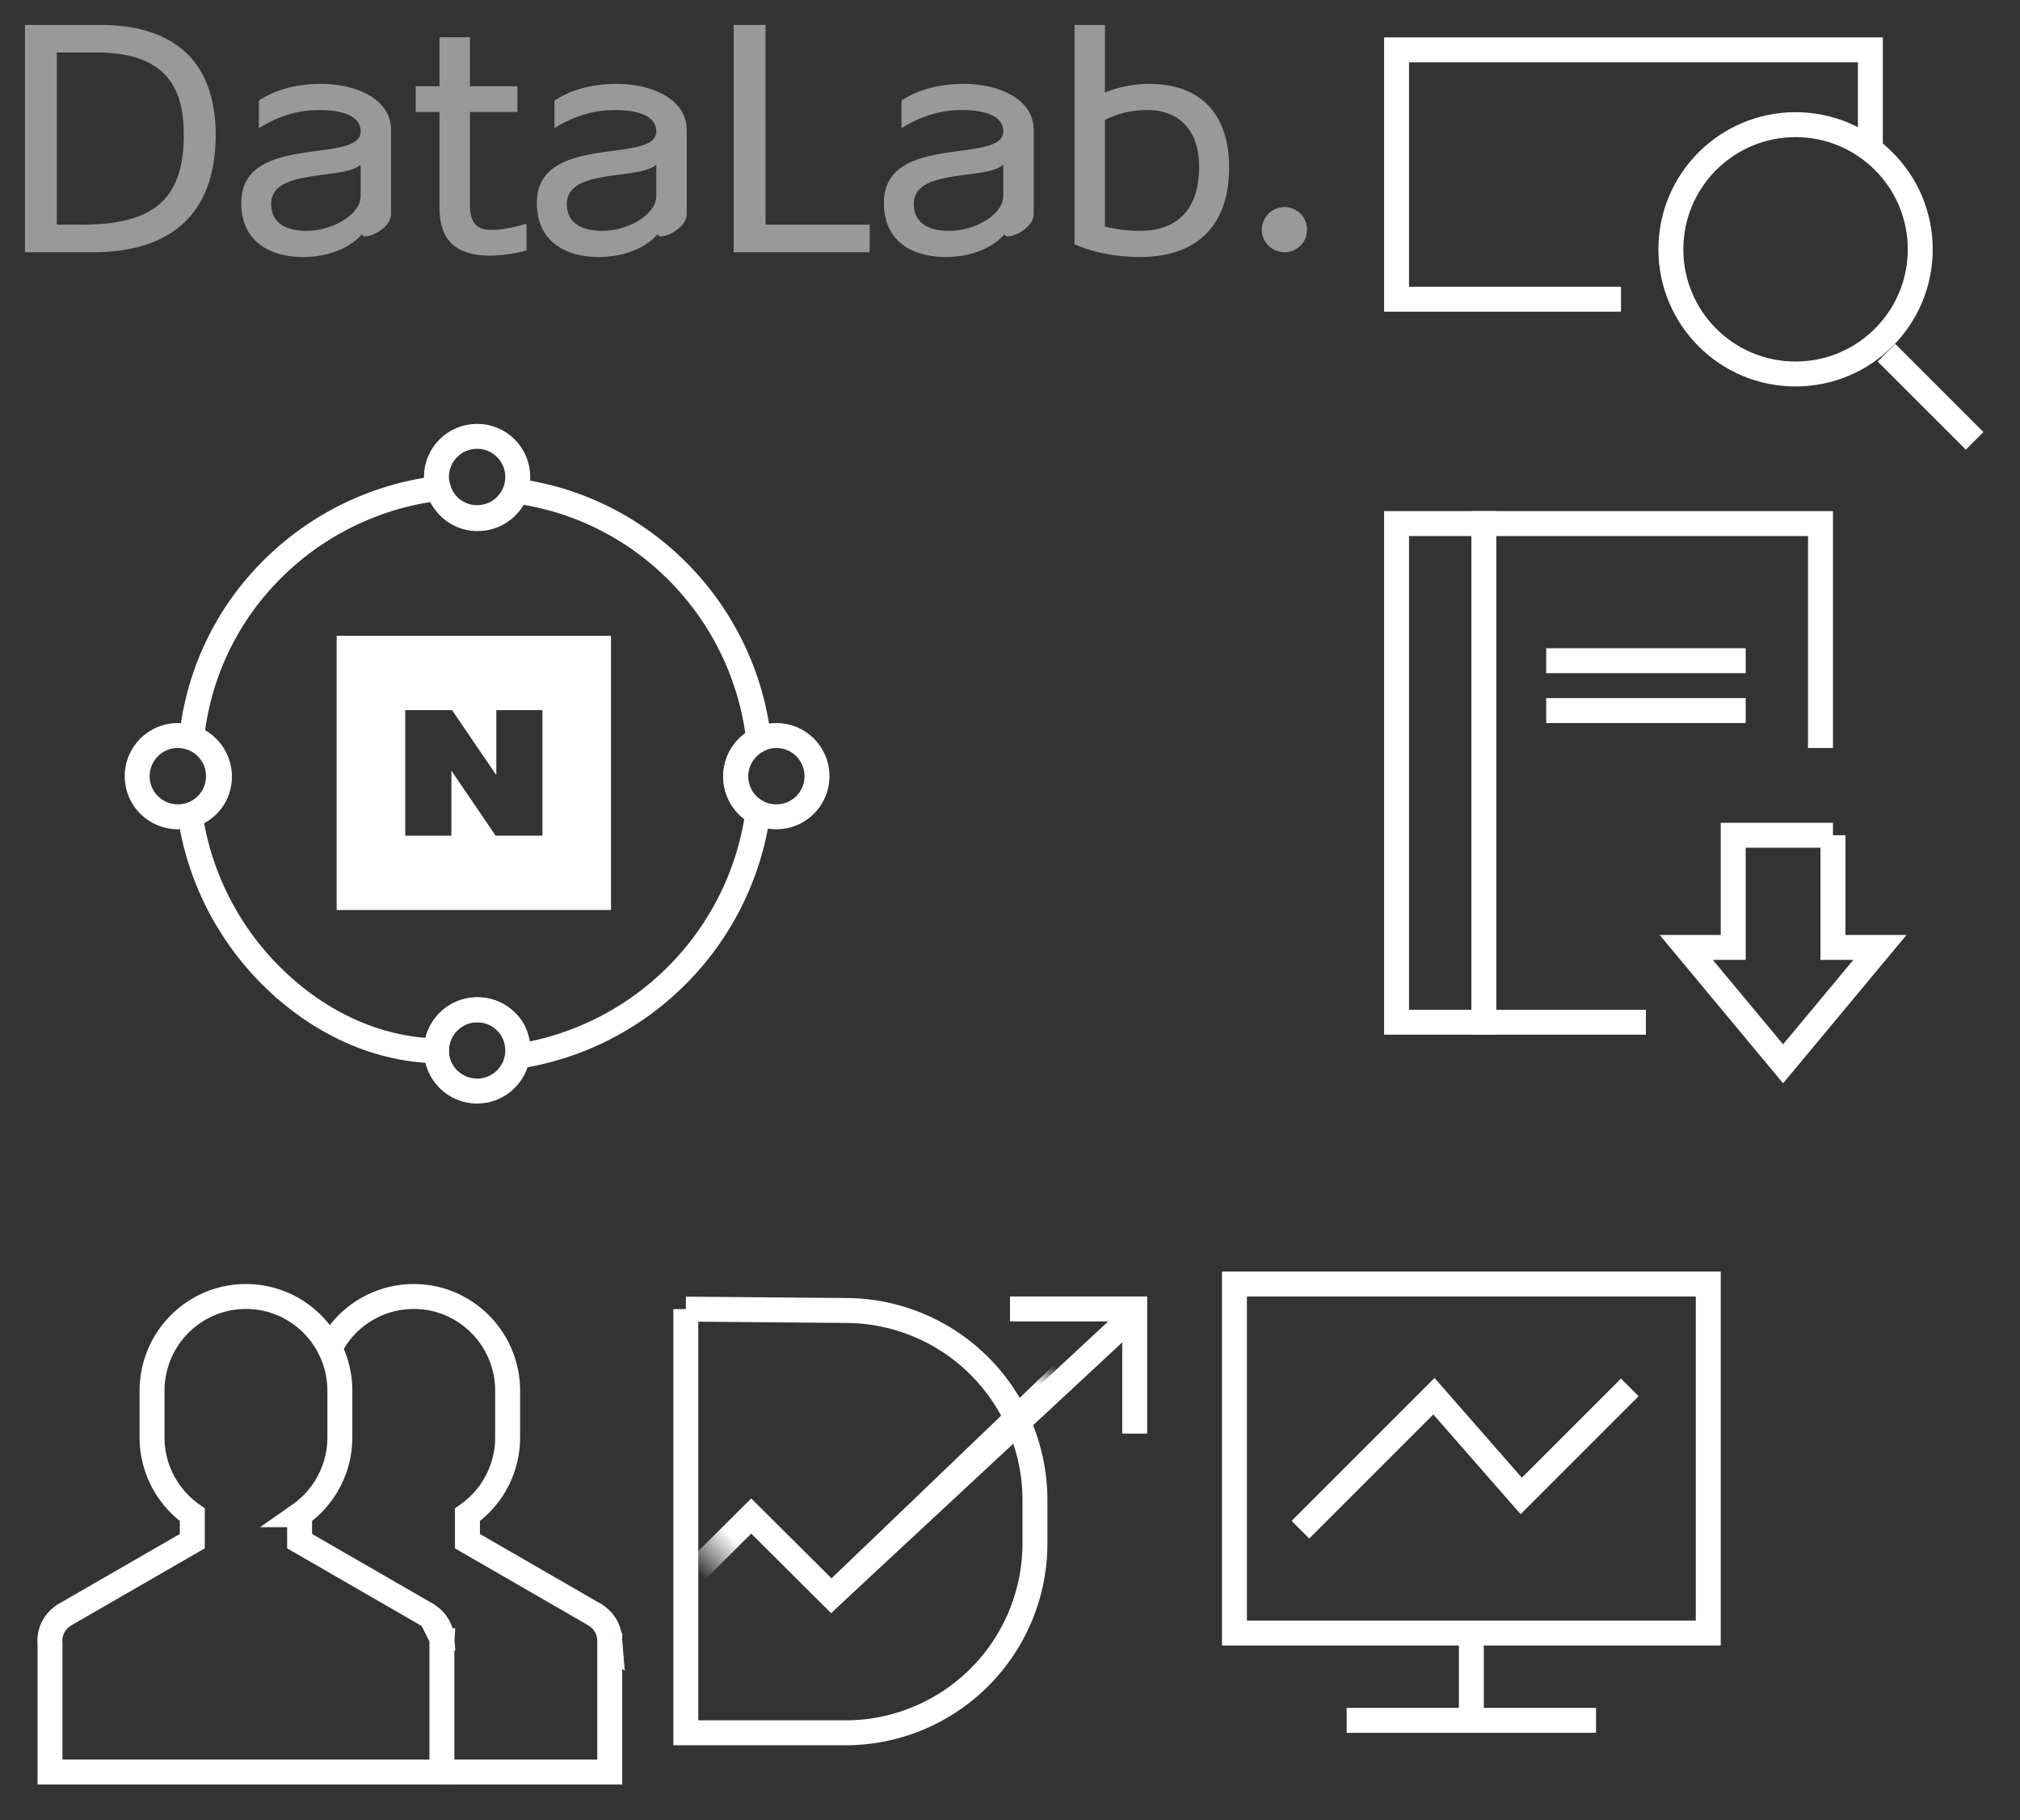 <?xml version="1.0" encoding="UTF-8"?><svg width="81" height="73" viewBox="0 0 81 73" xmlns="http://www.w3.org/2000/svg" xmlns:xlink="http://www.w3.org/1999/xlink"><rect x="0" y="0" width="81" height="73" fill="#333333" stroke="none"/><view id="analysis" viewBox="48 50 22 21"/><svg width="22" height="21" viewBox="-1 -1 22 21" x="48" y="50" xmlns="http://www.w3.org/2000/svg"><g stroke="#FFF" fill="none" fill-rule="evenodd"><path d="M.5.5h19v14H.5z"/><path stroke-linecap="square" d="m3.5 10 5-5L12 9l4-4M10 15v3M5.5 18h9"/></g></svg><view id="d-commerce" viewBox="26 50 22 23"/><svg width="22" height="23" viewBox="-1 -1 22 23" x="26" y="50" xmlns="http://www.w3.org/2000/svg"><defs><path id="ba" d="m.473 0 6.521.06a8.1 8.1 0 0 1 8.025 8.1v1.835a8.1 8.1 0 0 1-8.1 8.1H.473V0z"/></defs><g fill="none" fill-rule="evenodd"><g transform="translate(.468 1.695)"><mask id="bb" fill="#fff"><use xlink:href="#ba"/></mask><path stroke="#FFF" d="m-1.89 3.214 4.535.01.01 4.535 16.331.337" mask="url(#bb)" transform="rotate(-45 8.548 5.655)"/></g><path stroke="#FFF" d="M6.337 13.004 18.5 1.694m-18-.189V18.5h6.4a7.6 7.6 0 0 0 7.6-7.6V9.162a7.6 7.6 0 0 0-7.532-7.6L.5 1.506zm13-.005h5v5"/></g></svg><view id="data-lab" viewBox="0 0 54 12"/><svg width="54" height="12" viewBox="-1 -1 54 12" xmlns="http://www.w3.org/2000/svg"><path d="M2.728 9.117c3.051 0 4.92-1.468 4.92-4.711C7.649 1.774 6.295 0 3.015 0H0v9.117h2.728zm-.42-1.106h-1.03V1.106H2.86c2.766 0 3.51 1.374 3.51 3.3 0 2.537-1.164 3.605-4.063 3.605zm8.845 1.297c1.03 0 1.87-.362 2.366-.916 0 .286 1.163-.152 1.163-.82V4.215c0-1.24-1.392-1.85-2.804-1.85-1.068 0-1.888.267-2.498.668v1.106c.896-.553 1.678-.725 2.441-.725.858 0 1.64.21 1.64.858 0 1.336-4.787.039-4.787 2.862 0 1.583 1.182 2.174 2.48 2.174zm.134-1.05c-.668 0-1.412-.209-1.412-1.086 0-1.43 2.862-.935 3.586-1.564v1.258c0 .725-1.106 1.393-2.174 1.393zm7.339.993c.4 0 .877-.038 1.487-.21V7.973c-.59.171-1.03.248-1.392.248-.649 0-.877-.305-.877-1.05v-3.68h1.907V2.46h-1.907V.495h-1.221V2.46h-.954v1.03h.954v3.834c0 1.183.534 1.927 2.003 1.927zm4.382.057c1.03 0 1.87-.362 2.365-.916 0 .286 1.164-.152 1.164-.82V4.215c0-1.24-1.393-1.85-2.804-1.85-1.068 0-1.889.267-2.499.668v1.106c.897-.553 1.679-.725 2.441-.725.859 0 1.64.21 1.64.858 0 1.336-4.787.039-4.787 2.862 0 1.583 1.183 2.174 2.48 2.174zm.133-1.05c-.667 0-1.411-.209-1.411-1.086 0-1.43 2.861-.935 3.586-1.564v1.258c0 .725-1.106 1.393-2.175 1.393zm10.734.86V8.01h-4.177V0H28.42v9.117h5.455zm3.047.19c1.03 0 1.87-.362 2.365-.916 0 .286 1.164-.152 1.164-.82V4.215c0-1.24-1.392-1.85-2.804-1.85-1.068 0-1.888.267-2.498.668v1.106c.896-.553 1.678-.725 2.44-.725.86 0 1.641.21 1.641.858 0 1.336-4.787.039-4.787 2.862 0 1.583 1.182 2.174 2.48 2.174zm.134-1.05c-.668 0-1.412-.209-1.412-1.086 0-1.43 2.861-.935 3.586-1.564v1.258c0 .725-1.106 1.393-2.174 1.393zm7.663 1.05c2.231 0 3.567-1.22 3.567-3.586 0-2.25-1.24-3.357-3.205-3.357-.782 0-1.373.19-1.774.343V0h-1.22v8.793c.744.343 1.697.515 2.632.515zm0-1.05a5.82 5.82 0 0 1-1.412-.17V3.814c.363-.191.916-.4 1.698-.4 1.316 0 2.079.857 2.079 2.269 0 1.717-.877 2.575-2.365 2.575zm5.794.86a.896.896 0 0 0 .896-.897.9.9 0 0 0-.896-.916c-.496 0-.916.4-.916.916 0 .496.42.896.916.896z" fill="#999"/></svg><view id="download" viewBox="54 19 24 26"/><svg width="24" height="26" viewBox="-1 -1 24 26" x="54" y="19" xmlns="http://www.w3.org/2000/svg"><g stroke="#FFF" fill="none" fill-rule="evenodd"><path d="M11 21H1V1h17v9"/><path d="M4.5 1v20M7.5 6.5h7M7.5 8.5h7" stroke-linecap="square"/><path d="M18.5 13.5h-4V18h-1.883l3.883 4.668L20.383 18H18.5v-4.5Z"/></g></svg><view id="partner" viewBox="0 50 26 23"/><svg width="26" height="23" viewBox="-1 -1 26 23" y="50" xmlns="http://www.w3.org/2000/svg"><g stroke="#FFF" fill="none" fill-rule="evenodd"><path d="M16.72 20.073h6.73V14.84l.002-.032c0-.012-.003-.022-.003-.033v-.064l-.005-.005a1.196 1.196 0 0 0-.572-.926l-.007-.009-5.121-2.957v-1.06a3.788 3.788 0 0 0 1.612-3.106V4.786C19.356 2.696 17.67 1 15.591 1a3.76 3.76 0 0 0-3.253 1.879"/><path d="m16.722 14.807-.002-.034v-.063l-.003-.006a1.201 1.201 0 0 0-.573-.925l-.008-.009-5.122-2.957v-1.06a3.786 3.786 0 0 0 1.614-3.106V4.786C12.628 2.695 10.942 1 8.862 1 6.783 1 5.097 2.695 5.097 4.786v1.86c0 1.288.639 2.422 1.614 3.107v1.06l-5.117 2.953-.005.007c-.351.21-.589.594-.589 1.034 0 .03.003.06.005.09v5.176H16.72v-5.234l.002-.032Z"/></g></svg><view id="search-ad" viewBox="54 0 27 19"/><svg width="27" height="19" viewBox="-1 -1 27 19" x="54" xmlns="http://www.w3.org/2000/svg"><g transform="translate(1 1)" stroke="#FFF" fill="none" fill-rule="evenodd"><path d="M9 10H0V0h19v4"/><circle cx="16" cy="8" r="5"/><path d="m20 12.5 2.828 2.828" stroke-linecap="square"/></g></svg><view id="sme" viewBox="0 12 38 38"/><svg width="38" height="38" viewBox="-1 -1 38 38" y="12" xmlns="http://www.w3.org/2000/svg"><g transform="translate(4 4)" fill="none" fill-rule="evenodd"><path stroke="#FFF" d="M12.578 2.587c.076.268.209.5.378.687.302.332.725.526 1.194.526a1.648 1.648 0 0 0 1.557-1.101c2.54.342 4.81 1.533 6.524 3.28a11.407 11.407 0 0 1 3.193 6.69 1.648 1.648 0 0 0-.037 2.944 11.47 11.47 0 0 1-3.364 6.626 11.466 11.466 0 0 1-6.236 3.123c.013-.668-.172-1.08-.47-1.379a1.648 1.648 0 0 0-2.334 0 1.648 1.648 0 0 0-.483 1.167c-2.454-.062-4.682-1.166-6.405-2.798a11.468 11.468 0 0 1-3.468-6.637c.255-.078.477-.21.658-.378.323-.3.515-.721.515-1.187a1.648 1.648 0 0 0-1.114-1.561 11.144 11.144 0 0 1 3.186-6.711 11.387 11.387 0 0 1 6.706-3.291z"/><path d="M19.5 8.5v11h-11v-11h11zm-6.374 2.982H11.25v5.036h1.85V13.91l1.774 2.607h1.876v-5.035h-1.849v2.606l-1.775-2.606z" fill="#FFF"/><circle cx="14.131" cy="2.131" r="1.631" stroke="#FFF"/><circle cx="14.131" cy="25.131" r="1.631" stroke="#FFF"/><circle cx="26.131" cy="14.131" r="1.631" stroke="#FFF"/><circle cx="2.131" cy="14.131" r="1.631" stroke="#FFF"/></g></svg></svg>